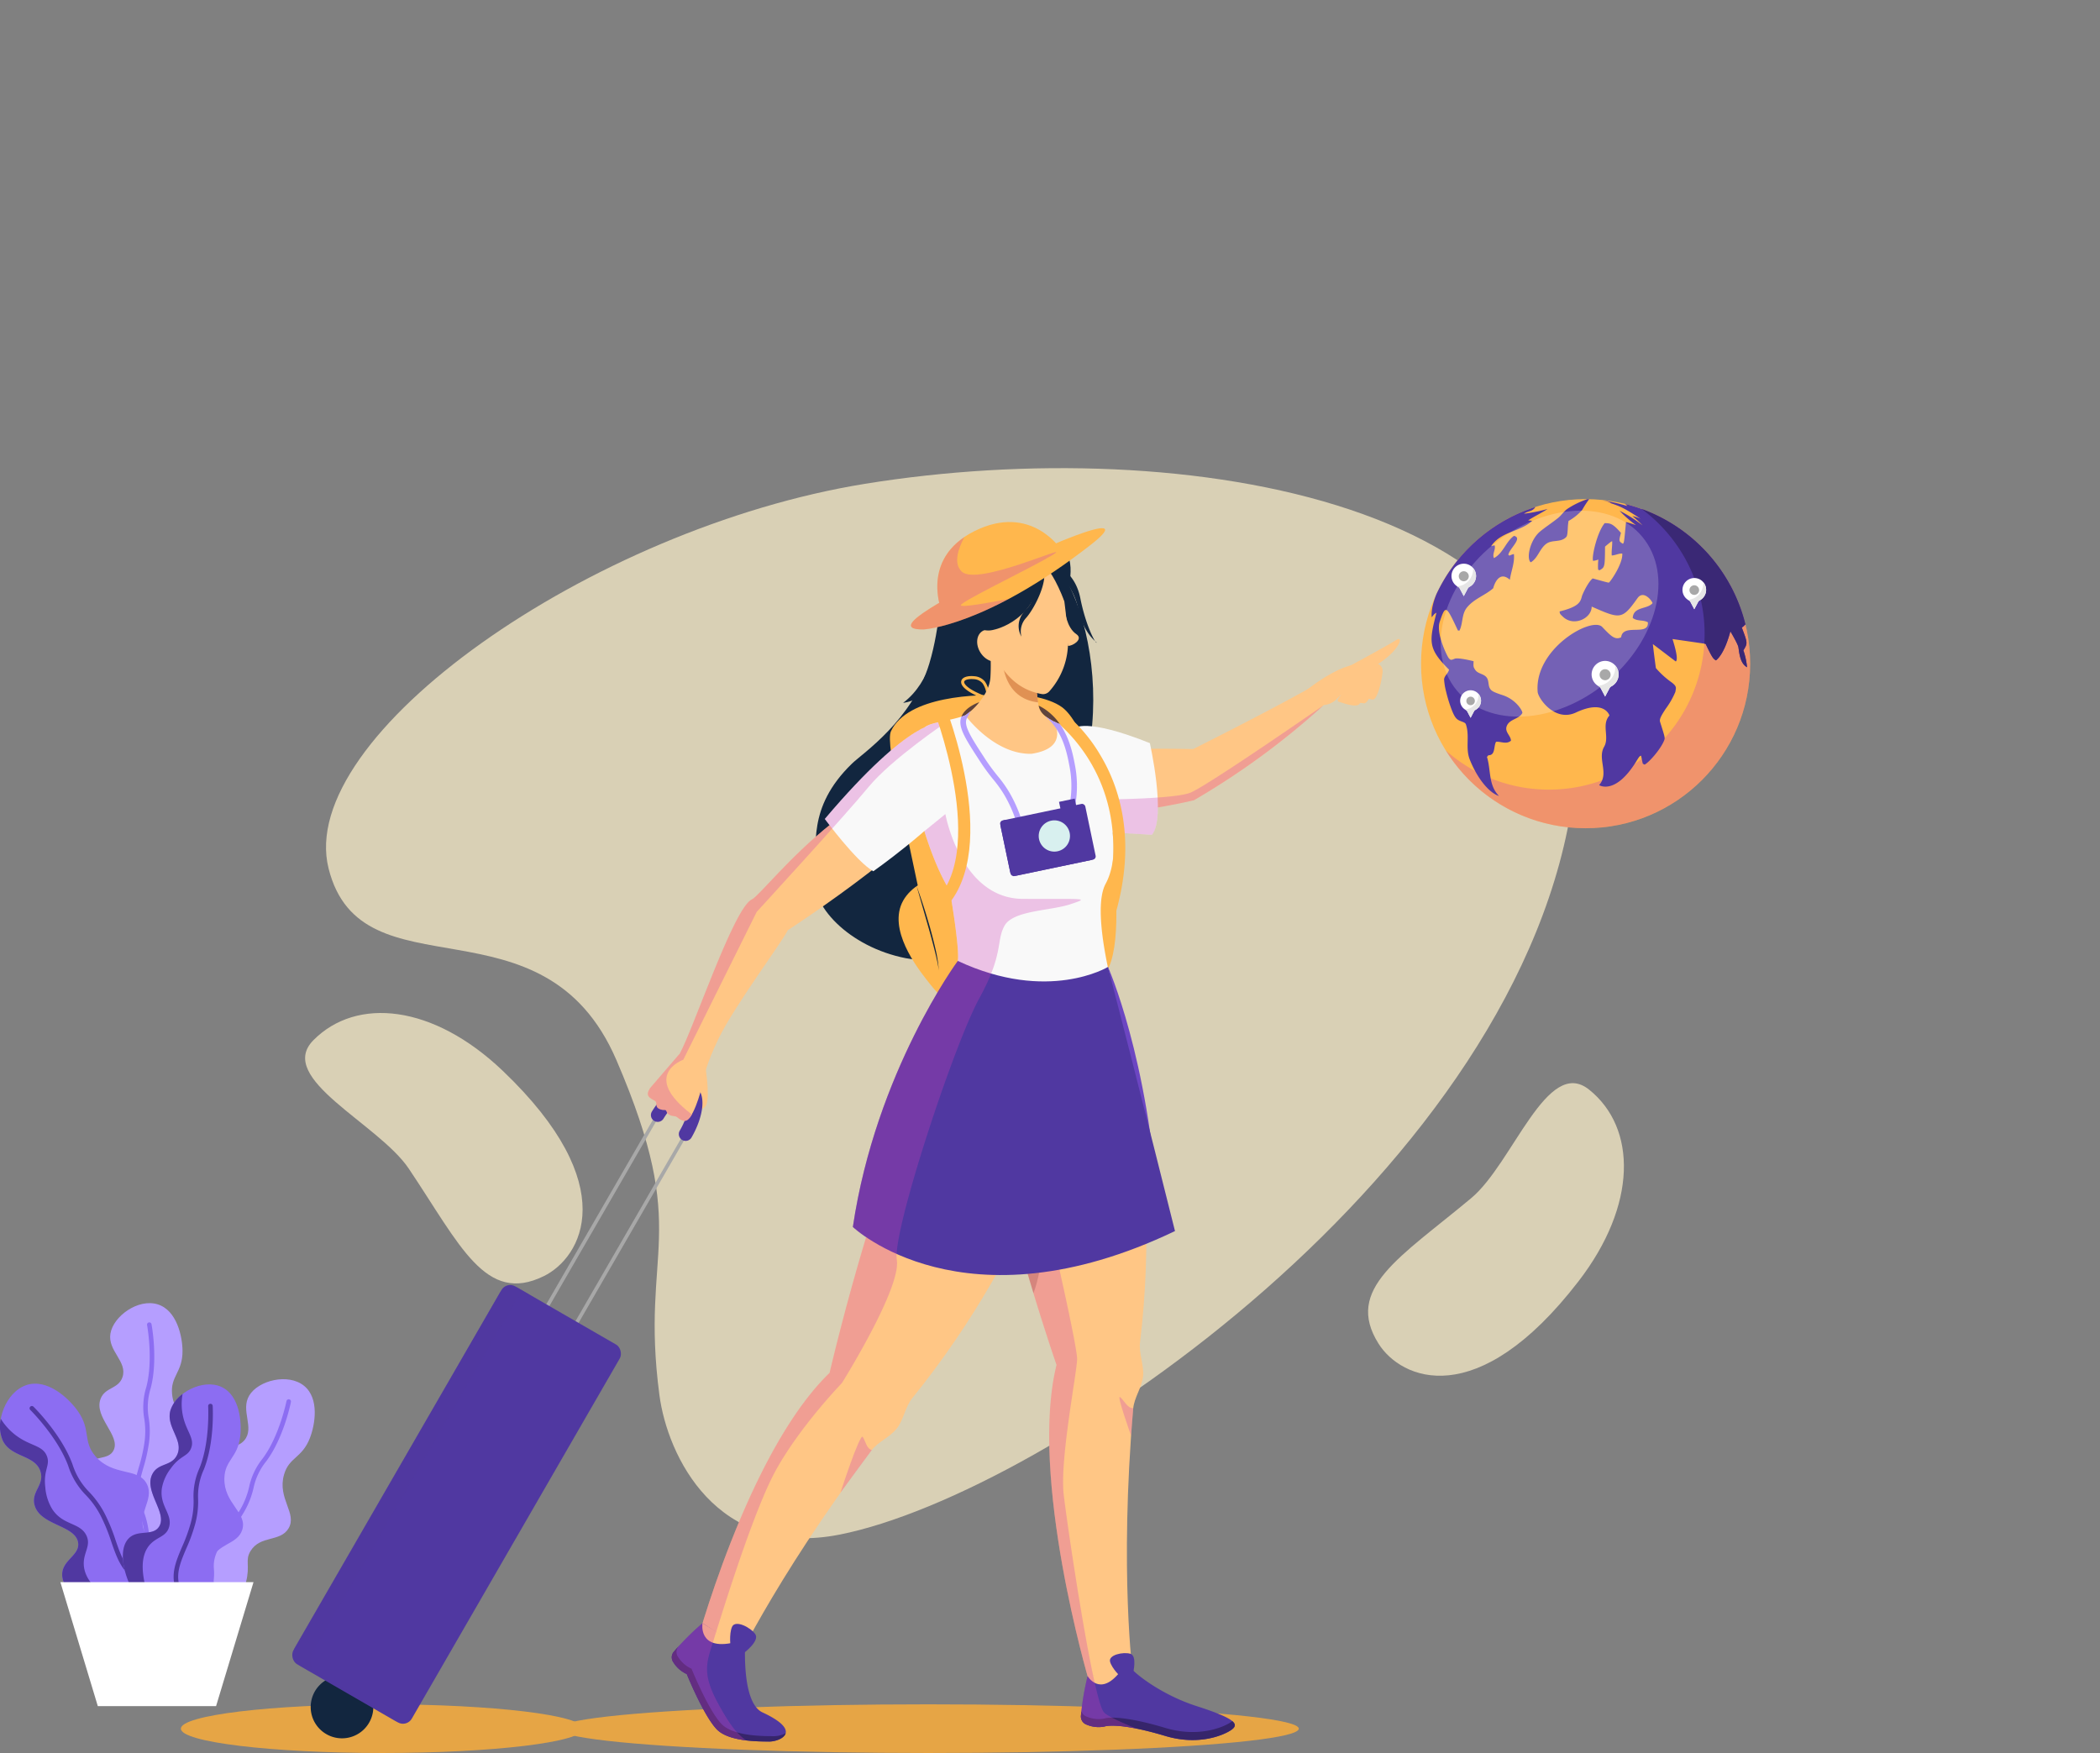 <svg xmlns="http://www.w3.org/2000/svg" width="588.151" height="490.986" viewBox="0 0 588.151 490.986">
  <rect x="0" y="0" width="588.151" height="490.986" fill="#808080" stroke="none"/>
  <g id="banner-princiapal" transform="translate(530.607 -22.941)">
    <g id="Group_53933" data-name="Group 53933">
      <ellipse id="Ellipse_4096" data-name="Ellipse 4096" cx="103.762" cy="6.815" rx="103.762" ry="6.815" transform="translate(-374.374 500.298)" fill="#e6a545"/>
      <ellipse id="Ellipse_4097" data-name="Ellipse 4097" cx="56.363" cy="6.815" rx="56.363" ry="6.815" transform="translate(-479.945 500.298)" fill="#e6a545"/>
    </g>
    <g id="Group_53890" data-name="Group 53890" transform="translate(-445.153 154.062)" opacity="0.7">
      <path id="Path_100745" data-name="Path 100745" d="M-67.275,243.776c8.632-82.157-109.425-101.289-198.39-86.886-76.774,12.429-159.6,70.6-150.258,107.756,9.211,36.65,60.183,6.214,80.607,53.645,21.2,49.24,6.563,52.42,12.051,93.857,2.239,16.909,15.912,45.908,50.541,39.04C-214.947,439.726-81.054,348.577-67.275,243.776Z" transform="translate(422.499 -152.507)" fill="#fff2cc"/>
      <path id="Path_100746" data-name="Path 100746" d="M-354.426,346.517c10.609-5.2,22.239-25.364-11.485-57.519-19.5-18.6-40.954-20.777-53.04-8.56-10.6,10.716,18.274,23.351,26.751,36C-377.774,337.952-370.715,354.5-354.426,346.517Z" transform="translate(421.26 -120.205)" fill="#fff2cc"/>
      <path id="Path_100897" data-name="Path 100897" d="M-354.426,346.517c10.609-5.2,22.239-25.364-11.485-57.519-19.5-18.6-40.954-20.777-53.04-8.56-10.6,10.716,18.274,23.351,26.751,36C-377.774,337.952-370.715,354.5-354.426,346.517Z" transform="matrix(0.105, 0.995, -0.995, 0.105, 682.626, 561.473)" fill="#fff2cc"/>
    </g>
    <g id="Group_53900" data-name="Group 53900" transform="translate(-138.529 154.062)">
      <g id="Group_53894" data-name="Group 53894" transform="translate(0 0)">
        <circle id="Ellipse_4094" data-name="Ellipse 4094" cx="46.09" cy="46.09" r="46.09" transform="translate(5.916 8.676)" fill="#ffb74d"/>
        <path id="Path_100750" data-name="Path 100750" d="M-168.065,154.661A43.521,43.521,0,0,1-150.406,189.7,43.59,43.59,0,0,1-194,233.288,43.417,43.417,0,0,1-222.9,222.318,46.056,46.056,0,0,0-183.739,244.1a46.089,46.089,0,0,0,46.089-46.089A46.106,46.106,0,0,0-168.065,154.661Z" transform="translate(235.745 -143.249)" fill="#cc41b6" opacity="0.3" style="mix-blend-mode: multiply;isolation: isolate"/>
        <g id="Group_53893" data-name="Group 53893" transform="translate(8.862 8.683)">
          <path id="Path_100751" data-name="Path 100751" d="M-225.618,185.186c.711-.931.711-.931,1.312-1.286-2.02,8.055-2.5,9.968,3.524,15.94-.207,1.029-1.243,1.63-1.386,2.691a18.007,18.007,0,0,0,.56,3.449c.177.767.612,2.4,1.086,3.764,1.35,3.879,1.849,4.071,3.328,4.644.371.144.975.348,1.112.721,1.164,3.206-.17,6.69,1.095,9.886,2.066,5.223,5.365,9.337,8.208,10.238-3.04-3.057-2.229-7.3-3.379-10.941l.391-.463c2.048.027,1.421-2.524,2.159-3.771,1.388-.144,2.859.813,4.175-.312-.05-1.474-1.859-2.454-1.166-4.137.807-1.968,3.35-1.839,4.338-3.588.234-.414-1.648-3.787-5.526-5.039-2.747-.886-3.055-1.248-3.33-1.569-.837-.981-.371-2.4-1.154-3.4-.842-1.075-2.488-.962-3.228-2.188-.473-.784-.473-.784-.405-2.344-4.07-.993-5.068-.787-5.278-.7-.983.407-1.133.47-1.684-.171-.389-.452-3.627-6.891-2.522-10.158,1.658-4.9,1.787-4.623,5.1,2.432l.428.033c1.02-2.038.567-4.549,2.069-6.433,1.974-2.478,5.084-3.41,7.391-5.436,0-.063,1.3-5.371,4.657-2.376.328-2.41,1.392-4.7,1.131-7.207a5.135,5.135,0,0,0-1.233.455l-.338-.25c.386-1.807,4.131-4.72,1.59-5.292-2.317,1.672-2.984,4.831-5.605,6.229-.56-1.225.559-2.367.178-3.584a6.778,6.778,0,0,0-.965.243c2.732-4.159,8.139-3.982,11.509-7.106-.342-.034-.8-.083-1.139-.119,1.755-1.161,3.679-2.034,5.434-3.195a46.455,46.455,0,0,1-6.592,1.33c.972-.747,2.508-.586,3.139-1.885a46.218,46.218,0,0,0-27.7,24.448C-226.02,182.911-225.633,185.146-225.618,185.186Z" transform="translate(225.674 -152.094)" fill="#5038a1"/>
          <path id="Path_100752" data-name="Path 100752" d="M-179.851,154.585a54.975,54.975,0,0,0-6.957-1.6,12.865,12.865,0,0,1,2.383.708l-.422-.016c2.979,1.007,3.879,1.31,8.708,4.48a10.6,10.6,0,0,0-2.321-.761,30.073,30.073,0,0,1,2.876,2.622,37.777,37.777,0,0,0-6.437-4.1,31.4,31.4,0,0,0,4.6,4.034,27.982,27.982,0,0,0-2.808-.875c-.542,5.779-.542,5.779-.879,6.081-1.154-.727-1.154-.727-.537-3.047-2.357-2.686-3-2.7-4.549-2.729-2.059,2.4-3.708,9.363-3.259,10.56a5.393,5.393,0,0,0,1.481-.363,15.708,15.708,0,0,0-.066,2.834l.4.171c1.487-.863,1.487-.863,1.537-6.634,1.625-1.359,1.625-1.359,2-1.511.066,1.335-.234,2.658-.121,3.993,1.013-.013,1.922-.6,2.951-.527.184,2.811-3.192,7.665-3.69,8.085-.126.106-.126.106-4.594-1.122-1.332,1.017-2.893,4.5-3.009,4.946-.414,1.586-.771,2.955-6.272,4.3.1.69.1.69.994,1.53,2.987,2.794,8,.419,8-2.89,8.024,3.522,8.506,3.733,12.818-2.344,1.711-2.412,4.108.754,4.225,1.392-1.543,1.787-5.351.881-5.544,4.133,1.243,1,2.929.463,4.242,1.223.272,4.035-7.009.174-7.487,4.19-1.73.842-2.849-.326-5.3-2.885-2.922-3.053-19.07,6.109-18.086,18.183.147,1.793,4.812,8.549,10.716,5.778,7.97-3.741,9.379.784,9.389.832-2.314,2.614.091,6.032-1.494,8.77-1.955,3.382,1.508,7.47-1.4,10.725.036.043,4.518,2.9,10.4-6.625.891-1.444.891-1.444,1.346-1.62.2.747.292,1.517.5,2.261l.5.254c1.21-.609,4.413-4.213,5.433-6.688.326-.793.326-.793-1.095-5.259-.24-.751.214-1.636,1.609-3.754a22.487,22.487,0,0,0,2.647-4.628c.062-.273.129-.641.162-.919.072-.622-.243-1.085-1.25-1.834a23.881,23.881,0,0,1-4.353-3.969c-.28-2.01-.618-4.7-.848-6.713,2.155,1.613,4.279,3.264,6.434,4.877.249-.283.766-.873-.922-6.292,9,1.3,9,1.3,9.28,1.352,1.893,3.988,2.125,4.137,2.889,4.633,2.069-1.658,3.422-5.822,4.044-8.157,2.15,3.718,2.231,4.308,2.261,4.531.3,2.224.615,4.524,2.4,5.541a20.3,20.3,0,0,0-1.023-4.729c1.217-1.994,1.217-1.994-.447-6.39a2.22,2.22,0,0,0,1-1A46.162,46.162,0,0,0-180.469,154C-180.269,154.173-180.028,154.4-179.851,154.585Z" transform="translate(234.688 -152.662)" fill="#5038a1"/>
          <path id="Path_100753" data-name="Path 100753" d="M-198.5,158.019c-1.692,1.36-3.532,2.524-5.2,3.92a6.5,6.5,0,0,0-.488.486c-2.278,2.451-3.165,6.857-2.047,7.993a.428.428,0,0,0,.313-.116c1.85-1.307,2.31-3.752,4.149-5.071,1.662-1.191,4.048-.25,5.558-1.888.3-.33.353-1.24.427-2.616.014-.287.065-1.042.193-1.856a14.5,14.5,0,0,0,3.843-3.1,26.555,26.555,0,0,1,1.936-3l-.513-.006a23.827,23.827,0,0,0-5.594,2.725C-196.93,156.173-197.552,157.26-198.5,158.019Z" transform="translate(233.952 -152.761)" fill="#5038a1"/>
        </g>
        <path id="Path_100754" data-name="Path 100754" d="M-155.2,199.013c-1.783-1.017-2.094-3.317-2.4-5.542-.032-.223-.112-.813-2.261-4.531-.622,2.333-1.975,6.5-4.044,8.157-.763-.5-.994-.644-2.889-4.634-.078-.011-.134-.023-.365-.056q.084-1.34.085-2.706a43.524,43.524,0,0,0-17.659-35.04,46.179,46.179,0,0,1,29.1,32.369c-.625.534-.99.84-1.034.863,1.664,4.394,1.664,4.394.447,6.391A20.117,20.117,0,0,1-155.2,199.013Z" transform="translate(252.409 -143.249)" fill="#3a2875"/>
        <ellipse id="Ellipse_4095" data-name="Ellipse 4095" cx="33.75" cy="24.986" rx="33.75" ry="24.986" transform="matrix(0.771, -0.636, 0.636, 0.771, 0, 42.953)" fill="#fff" opacity="0.21" style="mix-blend-mode: overlay;isolation: isolate"/>
      </g>
      <g id="Group_53899" data-name="Group 53899" transform="translate(14.441 26.763)">
        <g id="Group_53895" data-name="Group 53895" transform="translate(2.433 35.452)">
          <path id="Path_100755" data-name="Path 100755" d="M-214.256,192.945a2.919,2.919,0,0,0-3.007-2.918,2.932,2.932,0,0,0-2.83,2.773,2.922,2.922,0,0,0,1.551,2.727,1,1,0,0,1,.417.415l.95,1.8.948-1.8a.979.979,0,0,1,.408-.411A2.918,2.918,0,0,0-214.256,192.945Z" transform="translate(220.096 -190.026)" fill="#fff"/>
          <path id="Path_100756" data-name="Path 100756" d="M-216.512,192.464a1.19,1.19,0,0,1-1.189,1.191,1.191,1.191,0,0,1-1.191-1.191,1.191,1.191,0,0,1,1.191-1.191A1.19,1.19,0,0,1-216.512,192.464Z" transform="translate(220.622 -189.482)" fill="#a8a8a8"/>
          <path id="Path_100757" data-name="Path 100757" d="M-215.384,190.726c.009.1.013.2.013.3a4.087,4.087,0,0,1-3.779,4.075c.065.04.129.079.2.115a1,1,0,0,1,.417.415l.95,1.8.948-1.8a.978.978,0,0,1,.408-.411,2.918,2.918,0,0,0,1.563-2.586A2.91,2.91,0,0,0-215.384,190.726Z" transform="translate(220.509 -189.721)" fill="#e6e6e6"/>
        </g>
        <g id="Group_53896" data-name="Group 53896">
          <path id="Path_100758" data-name="Path 100758" d="M-214.909,168.787a3.441,3.441,0,0,0-3.542-3.439,3.455,3.455,0,0,0-3.334,3.268,3.44,3.44,0,0,0,1.827,3.212,1.167,1.167,0,0,1,.491.488l1.118,2.116,1.119-2.116a1.155,1.155,0,0,1,.48-.484A3.436,3.436,0,0,0-214.909,168.787Z" transform="translate(221.79 -165.347)" fill="#fff"/>
          <path id="Path_100759" data-name="Path 100759" d="M-217.565,168.219a1.4,1.4,0,0,1-1.4,1.4,1.4,1.4,0,0,1-1.4-1.4,1.4,1.4,0,0,1,1.4-1.4A1.4,1.4,0,0,1-217.565,168.219Z" transform="translate(222.409 -164.705)" fill="#a8a8a8"/>
          <path id="Path_100760" data-name="Path 100760" d="M-216.239,166.172c.009.119.016.238.016.359a4.815,4.815,0,0,1-4.453,4.8c.075.047.152.093.231.136a1.167,1.167,0,0,1,.491.488l1.118,2.116,1.119-2.116a1.155,1.155,0,0,1,.48-.484,3.437,3.437,0,0,0,1.842-3.045A3.423,3.423,0,0,0-216.239,166.172Z" transform="translate(222.276 -164.987)" fill="#e6e6e6"/>
        </g>
        <g id="Group_53897" data-name="Group 53897" transform="translate(39.247 27.225)">
          <path id="Path_100761" data-name="Path 100761" d="M-186.909,188.079A3.78,3.78,0,0,0-190.8,184.3a3.8,3.8,0,0,0-3.663,3.59,3.779,3.779,0,0,0,2.008,3.53,1.287,1.287,0,0,1,.539.537l1.228,2.324,1.23-2.324a1.265,1.265,0,0,1,.529-.532A3.778,3.778,0,0,0-186.909,188.079Z" transform="translate(194.469 -184.299)" fill="#fff"/>
          <path id="Path_100762" data-name="Path 100762" d="M-189.829,187.454A1.541,1.541,0,0,1-191.37,189a1.54,1.54,0,0,1-1.54-1.541,1.541,1.541,0,0,1,1.54-1.541A1.542,1.542,0,0,1-189.829,187.454Z" transform="translate(195.15 -183.594)" fill="#a8a8a8"/>
          <path id="Path_100763" data-name="Path 100763" d="M-188.369,185.205c.01.131.017.263.017.4a5.291,5.291,0,0,1-4.894,5.275c.083.053.168.1.256.149a1.287,1.287,0,0,1,.539.537l1.228,2.324,1.23-2.324a1.266,1.266,0,0,1,.529-.532,3.778,3.778,0,0,0,2.023-3.347A3.761,3.761,0,0,0-188.369,185.205Z" transform="translate(195.003 -183.903)" fill="#e6e6e6"/>
        </g>
        <g id="Group_53898" data-name="Group 53898" transform="translate(64.692 4.011)">
          <path id="Path_100764" data-name="Path 100764" d="M-170.132,171.452a3.313,3.313,0,0,0-3.41-3.311,3.328,3.328,0,0,0-3.209,3.146,3.309,3.309,0,0,0,1.758,3.091,1.138,1.138,0,0,1,.473.47l1.076,2.037,1.077-2.037a1.1,1.1,0,0,1,.463-.464A3.312,3.312,0,0,0-170.132,171.452Z" transform="translate(176.756 -168.139)" fill="#fff"/>
          <path id="Path_100765" data-name="Path 100765" d="M-172.691,170.9a1.351,1.351,0,0,1-1.35,1.35,1.349,1.349,0,0,1-1.349-1.35,1.349,1.349,0,0,1,1.349-1.35A1.351,1.351,0,0,1-172.691,170.9Z" transform="translate(177.352 -167.521)" fill="#a8a8a8"/>
          <path id="Path_100766" data-name="Path 100766" d="M-171.412,168.934c.009.113.014.228.014.345a4.635,4.635,0,0,1-4.287,4.621c.072.046.147.09.223.131a1.138,1.138,0,0,1,.473.47l1.076,2.037,1.077-2.037a1.1,1.1,0,0,1,.463-.464A3.312,3.312,0,0,0-170.6,171.1,3.3,3.3,0,0,0-171.412,168.934Z" transform="translate(177.224 -167.792)" fill="#e6e6e6"/>
        </g>
      </g>
    </g>
    <g id="Group_53910" data-name="Group 53910" transform="translate(-530.607 387.931)">
      <g id="Group_53909" data-name="Group 53909">
        <g id="Group_53902" data-name="Group 53902" transform="translate(22.755)">
          <path id="Path_100767" data-name="Path 100767" d="M-481.246,406.449c4.12-2.777,3.039-11.225,2.921-12.151-.619-4.846-2.56-5.486-2.06-8.533.849-5.184,6.8-5.385,7.529-9.839.8-4.885-6.06-6.553-6.759-13.55-.511-5.113,2.964-6.08,2.921-12.151-.028-4-1.588-11.357-6.955-13.016-5.485-1.7-12.441,3.335-13.238,8.208s4.846,7.809,3.381,12.179c-1.134,3.383-4.9,2.762-6.143,6.1-1.918,5.136,5.633,10.22,3.67,14.349-1.426,3-5.9,1.35-8.07,4.417-3.206,4.526,1.635,15.033,9.052,20.47C-493.9,403.741-485.805,409.521-481.246,406.449Z" transform="translate(505.056 -336.873)" fill="#b59eff"/>
          <g id="Group_53901" data-name="Group 53901" transform="translate(14.759 5.388)">
            <path id="Path_100768" data-name="Path 100768" d="M-489.537,409.735h-.044a.637.637,0,0,1-.59-.676c.006-.1.646-9.956-2.116-15.412-2.017-3.981-.968-7.692.249-11.99a46.2,46.2,0,0,0,1.556-6.865,22.32,22.32,0,0,0-.065-6.794,18.9,18.9,0,0,1,.591-8.759c2-7.63.228-17.269.211-17.365a.634.634,0,0,1,.506-.741.633.633,0,0,1,.74.5c.077.407,1.842,10.019-.23,17.923a17.64,17.64,0,0,0-.562,8.264,23.742,23.742,0,0,1,.068,7.128,47.355,47.355,0,0,1-1.6,7.05c-1.19,4.208-2.13,7.531-.337,11.071,2.92,5.768,2.279,15.653,2.25,16.071A.634.634,0,0,1-489.537,409.735Z" transform="translate(493.421 -341.121)" fill="#8c6df2"/>
          </g>
        </g>
        <g id="Group_53904" data-name="Group 53904" transform="translate(46.216 21.309)">
          <path id="Path_100769" data-name="Path 100769" d="M-471.106,420.7c4.857-1.048,6.992-9.293,7.225-10.2,1.224-4.729-.339-6.044,1.256-8.688,2.715-4.5,8.316-2.474,10.644-6.339,2.552-4.241-3.193-8.335-1.243-15.091,1.424-4.938,5.009-4.544,7.225-10.2,1.459-3.722,2.742-11.135-1.625-14.669-4.463-3.611-12.79-1.522-15.34,2.707s1.6,9.05-1.383,12.563c-2.31,2.72-5.573.745-7.971,3.383-3.688,4.057,1.436,11.581-1.921,14.685-2.438,2.254-5.978-.936-9.134,1.1-4.657,3.012-4.064,14.565.8,22.368C-481.846,413.491-476.479,421.862-471.106,420.7Z" transform="translate(486.561 -353.671)" fill="#b59eff"/>
          <g id="Group_53903" data-name="Group 53903" transform="translate(8.615 5.623)">
            <path id="Path_100770" data-name="Path 100770" d="M-479.136,421.749a.618.618,0,0,1-.274-.062.633.633,0,0,1-.3-.846c.043-.09,4.3-9.005,3.759-15.1-.393-4.447,1.96-7.5,4.685-11.041a46.4,46.4,0,0,0,3.995-5.8,22.31,22.31,0,0,0,2.462-6.332,18.907,18.907,0,0,1,3.8-7.913c4.686-6.336,6.625-15.949,6.644-16.045a.633.633,0,0,1,.745-.5.635.635,0,0,1,.5.745c-.08.406-2.011,9.986-6.869,16.554a17.642,17.642,0,0,0-3.59,7.465,23.7,23.7,0,0,1-2.585,6.643,47.2,47.2,0,0,1-4.1,5.953c-2.668,3.466-4.776,6.2-4.426,10.156.568,6.44-3.7,15.381-3.879,15.757A.634.634,0,0,1-479.136,421.749Z" transform="translate(479.77 -358.104)" fill="#8c6df2"/>
          </g>
        </g>
        <g id="Group_53906" data-name="Group 53906" transform="translate(0 22.552)">
          <path id="Path_100771" data-name="Path 100771" d="M-470.326,415.306c1.95-5.039-4.266-11.906-4.947-12.658-3.564-3.939-5.694-3.3-7.143-6.332-2.465-5.154,2.723-9.034.6-13.458-2.326-4.855-9.479-2.082-14.453-7.89-3.634-4.246-1.134-7.267-4.946-12.658-2.51-3.549-8.477-9.146-14.3-7.29-5.948,1.9-9.027,10.711-6.708,15.554s9.178,3.954,10.587,8.764c1.092,3.723-2.652,5.509-1.69,9.264,1.482,5.774,11.38,5.617,12.2,10.522.591,3.561-4.423,4.871-4.455,8.957-.047,6.032,10.8,12.4,20.8,12.638C-483.3,420.754-472.483,420.881-470.326,415.306Z" transform="translate(522.994 -354.651)" fill="#8c6df2"/>
          <g id="Group_53905" data-name="Group 53905" transform="translate(8.288 6.267)">
            <path id="Path_100772" data-name="Path 100772" d="M-474.333,421.21a.637.637,0,0,1-.545-.308c-.056-.093-5.621-9.3-11.489-12.457-4.257-2.29-5.623-6.243-7.206-10.823a50.568,50.568,0,0,0-2.881-7.1,24.358,24.358,0,0,0-4.291-6.034,20.519,20.519,0,0,1-4.905-8.163c-2.961-8.058-10.544-15.571-10.621-15.647a.635.635,0,0,1-.006-.9.634.634,0,0,1,.9-.008c.32.313,7.861,7.785,10.921,16.114a19.231,19.231,0,0,0,4.648,7.74,25.73,25.73,0,0,1,4.483,6.307,51.259,51.259,0,0,1,2.956,7.272c1.5,4.328,2.788,8.066,6.608,10.121,6.178,3.323,11.744,12.532,11.977,12.921a.634.634,0,0,1-.218.87A.62.62,0,0,1-474.333,421.21Z" transform="translate(516.461 -359.591)" fill="#5038a1"/>
          </g>
          <path id="Path_100773" data-name="Path 100773" d="M-484.782,418.638c.358.009,1.26.022,2.448-.041-4.818-2.479-16.785-7.635-17.195-15.275-.186-3.476,2.134-5.344.723-8.247-1.789-3.679-6.512-2.725-9.538-7.326a13.733,13.733,0,0,1-1.964-6.157c-.586-4.881,1.433-6.076.468-8.675-1.247-3.359-5.116-2.713-9.587-6.582a16.928,16.928,0,0,1-3.349-3.937,10.114,10.114,0,0,0,.554,6.1c2.316,4.838,9.178,3.954,10.587,8.764,1.092,3.723-2.652,5.509-1.69,9.264,1.482,5.774,11.38,5.617,12.2,10.522.591,3.561-4.423,4.871-4.455,8.957C-505.63,412.032-494.779,418.4-484.782,418.638Z" transform="translate(522.995 -352.571)" fill="#5038a1"/>
        </g>
        <g id="Group_53908" data-name="Group 53908" transform="translate(34.408 22.754)">
          <path id="Path_100774" data-name="Path 100774" d="M-474.613,424.834c4.458-2.25,4.445-10.808,4.442-11.746-.006-4.909-1.861-5.791-.979-8.765,1.5-5.063,7.46-4.512,8.744-8.861,1.408-4.771-5.215-7.3-5.031-14.359.133-5.163,3.719-5.688,4.442-11.746.476-3.988-.155-11.522-5.3-13.852-5.254-2.381-12.823,1.759-14.23,6.518s3.847,8.394,1.837,12.566c-1.556,3.231-5.23,2.137-6.893,5.31-2.559,4.879,4.329,10.9,1.852,14.767-1.8,2.81-6.051.6-8.6,3.388-3.766,4.109-.263,15.192,6.447,21.547C-486.884,420.541-479.543,427.323-474.613,424.834Z" transform="translate(495.869 -354.81)" fill="#8c6df2"/>
          <g id="Group_53907" data-name="Group 53907" transform="translate(14.218 5.431)">
            <path id="Path_100775" data-name="Path 100775" d="M-483.25,427.448a.585.585,0,0,1-.123-.011.634.634,0,0,1-.5-.745c.019-.1,1.9-9.847-.17-15.632-1.508-4.224.005-7.79,1.758-11.92a46.61,46.61,0,0,0,2.418-6.65,22.494,22.494,0,0,0,.789-6.783,19,19,0,0,1,1.692-8.656c2.954-7.356,2.4-17.188,2.4-17.286a.633.633,0,0,1,.595-.671.625.625,0,0,1,.671.595c.024.414.575,10.217-2.486,17.835a17.727,17.727,0,0,0-1.6,8.169,23.847,23.847,0,0,1-.831,7.114,47.369,47.369,0,0,1-2.477,6.828c-1.716,4.044-3.072,7.241-1.73,11,2.184,6.115.3,15.889.219,16.3A.632.632,0,0,1-483.25,427.448Z" transform="translate(484.661 -359.092)" fill="#5038a1"/>
          </g>
          <path id="Path_100776" data-name="Path 100776" d="M-487.88,419.03c.24.227.851.794,1.7,1.488-1.771-4.685-6.789-15.629-2.34-21.124,2.024-2.5,4.772-2.344,5.6-5.21,1.05-3.63-2.781-5.9-2.008-10.929a12.692,12.692,0,0,1,2.463-5.439c2.621-3.712,4.746-3.282,5.692-5.663,1.224-3.075-1.83-5.028-2.5-10.45a15.638,15.638,0,0,1,.14-4.775,9.347,9.347,0,0,0-3.392,4.525c-1.407,4.753,3.847,8.394,1.837,12.566-1.556,3.231-5.23,2.137-6.893,5.31-2.559,4.879,4.329,10.9,1.852,14.767-1.8,2.81-6.051.6-8.6,3.388C-498.093,401.592-494.589,412.675-487.88,419.03Z" transform="translate(495.869 -354.242)" fill="#5038a1"/>
        </g>
      </g>
      <path id="Path_100777" data-name="Path 100777" d="M-466.057,433.2h-33.124l-10.482-34.72h54.089Z" transform="translate(526.574 -320.332)" fill="#fff"/>
    </g>
    <g id="Group_53931" data-name="Group 53931" transform="translate(-449.908 169.148)">
      <path id="Path_100834" data-name="Path 100834" d="M-322.365,190.856s-1.079,11.03-9.105,17.084c0,0,7.666-.355,10.955-10.732Z" transform="translate(503.72 -157.297)" fill="#12263f"/>
      <g id="Group_53927" data-name="Group 53927" transform="translate(0 4.628)">
        <path id="Path_100835" data-name="Path 100835" d="M-277.7,266.558s15.033,43.672,8.168,100.3c-.346,2.859,1.161,6.5.871,9.259-.362,3.45-2.5,5.976-2.782,9.252-3.907,45.922-.075,74.517-.075,74.517l-12.4,1.37s-16.754-56.774-8.985-88.194c0,0-26.568-76.429-21.575-105.37Z" transform="translate(508.114 -141.598)" fill="#ffc685"/>
        <path id="Path_100836" data-name="Path 100836" d="M-259.746,428.05c-10.181-3.27-17.283-9.214-18.113-10.319.521,1.624-10.535,1.653-12.48,1.874a73.163,73.163,0,0,0-1.881,11.13,2.413,2.413,0,0,0,1.617,2.489,8.581,8.581,0,0,0,4.956.53s3.48-1.437,17.125,2.647c9.084,2.718,16.074-.1,18.386-1.685S-248.817,431.562-259.746,428.05Z" transform="translate(514.257 -101.007)" fill="#5038a1"/>
        <path id="Path_100837" data-name="Path 100837" d="M-290.768,419.44s3.461,6.138,9.188-1.243Z" transform="translate(514.649 -100.882)" fill="#ffc685"/>
        <path id="Path_100838" data-name="Path 100838" d="M-282.742,420.875s-2.552-2.434-3.042-4.337,3.677-2.793,5.68-2.215.748,5.528.748,5.528Z" transform="translate(515.977 -101.969)" fill="#5038a1"/>
        <path id="Path_100839" data-name="Path 100839" d="M-249.828,429.757c-.1.079-.2.156-.308.235-2.311,1.589-9.3,4.4-18.386,1.683-13.645-4.083-17.125-2.646-17.125-2.646a8.581,8.581,0,0,1-4.956-.53,2.406,2.406,0,0,1-1.487-1.536c-.051.453-.094.889-.131,1.294a2.413,2.413,0,0,0,1.617,2.489,8.581,8.581,0,0,0,4.956.53s3.48-1.437,17.125,2.647c9.084,2.718,16.074-.1,18.386-1.685C-249.031,431.477-248.7,430.721-249.828,429.757Z" transform="translate(514.257 -98.529)" fill="#36256b"/>
        <path id="Path_100840" data-name="Path 100840" d="M-282.27,454.627c-.774-.873-1.825-4.724-2.976-10.1-3.31-15.462-7.452-43.673-8.287-50.918-1.126-9.761,3.754-34.355,3.754-37.922s-6.194-30.6-6.194-30.6l-9.33.956c5.069,17.8,9.761,31.3,9.761,31.3-7.175,29.013,6.553,79.611,8.7,87.2a73.219,73.219,0,0,0-1.867,11.07,2.413,2.413,0,0,0,1.617,2.489,8.58,8.58,0,0,0,4.956.53s2.033-.827,9.024.58C-277.727,457.344-281.36,455.65-282.27,454.627Z" transform="translate(510.746 -125.882)" fill="#cc41b6" opacity="0.3" style="mix-blend-mode: multiply;isolation: isolate"/>
        <path id="Path_100841" data-name="Path 100841" d="M-374.187,284.3s1.3,7.8.45,10.763-5.181,1.265-5.181,1.265Z" transform="translate(490.981 -136.833)" fill="#ffc685"/>
        <path id="Path_100842" data-name="Path 100842" d="M-402.728,356.554l-9.043-5.226,32.149-55.628c.122-.211.245-.418.366-.614l.852.524c-.116.188-.234.387-.352.591L-410.4,350.963l7.311,4.225,31.649-54.761.866.5Z" transform="translate(482.343 -133.868)" fill="#a8a8a8"/>
        <g id="Group_53922" data-name="Group 53922" transform="translate(101.61 152.623)">
          <path id="Path_100843" data-name="Path 100843" d="M-377.44,304.455a1.9,1.9,0,0,1-.95-.255,1.9,1.9,0,0,1-.7-2.6c3.018-5.221,2.8-9,2.181-9.355-.566-.326-3.654.964-6.728,5.973a1.9,1.9,0,0,1-2.617.627,1.9,1.9,0,0,1-.627-2.617c3.085-5.027,8.1-9.459,11.833-7.3,3.794,2.193,2.486,8.989-.746,14.58A1.907,1.907,0,0,1-377.44,304.455Z" transform="translate(387.158 -288.365)" fill="#5038a1"/>
        </g>
        <path id="Path_100844" data-name="Path 100844" d="M-444.738,427.906a8.772,8.772,0,0,1-8.776,8.768,8.771,8.771,0,0,1-8.767-8.776,8.771,8.771,0,0,1,8.774-8.768A8.772,8.772,0,0,1-444.738,427.906Z" transform="translate(468.597 -100.632)" fill="#12263f"/>
        <rect id="Rectangle_7670" data-name="Rectangle 7670" width="38.288" height="122.207" rx="2.85" transform="matrix(0.866, 0.5, -0.5, 0.866, 61.151, 208.032)" fill="#5038a1"/>
        <path id="Path_100845" data-name="Path 100845" d="M-311.5,176.409c-5.146,7.534-3.984,15.279-7.345,26.441-4.786,15.9-18.77,25.205-21.639,27.986-12.908,12.513-9.453,23.379-10.6,30.274-1.569,9.406,9.858,21.128,25.607,24.237,19.319,3.814,30.084-17.259,40.715-32.2,22.531-31.667,8.8-82.105-7.239-84.107C-298.618,168.213-308.158,171.52-311.5,176.409Z" transform="translate(498.415 -167.816)" fill="#12263f"/>
        <path id="Path_100846" data-name="Path 100846" d="M-310.183,221s-1-7.56,55.407-6.426l-.972,14.31S-308.607,241.883-310.183,221Z" transform="translate(509.436 -155.587)" fill="#ffc685"/>
        <path id="Path_100847" data-name="Path 100847" d="M-269.68,219.7s23.557-11.767,36.429-19.058l4.322,4.047a209.771,209.771,0,0,1-37.694,27.907Z" transform="translate(520.311 -159.297)" fill="#ffc685"/>
        <path id="Path_100848" data-name="Path 100848" d="M-227.176,196.437s2.338.126,1.71,2.893-2.335,7.324-3.561,7.25a24.807,24.807,0,0,1-3.2-.54Z" transform="translate(530.368 -160.426)" fill="#ffc685"/>
        <path id="Path_100849" data-name="Path 100849" d="M-227.022,195.369s3.408.006,3.108,2.829-1.461,7.546-2.688,7.616-5.381-2.045-5.381-2.045Z" transform="translate(530.433 -160.713)" fill="#ffc685"/>
        <path id="Path_100850" data-name="Path 100850" d="M-242.409,203.091s10.156-8.357,16.252-7.222c5.477,1.021-.69,9.4-1.3,10.852s-4.22.117-5.9-.392c-1.182-.358,1.479-2.6.389-1.749-.088.069-.657.639-.713.7a5.819,5.819,0,0,1-4.674,1.974h0Z" transform="translate(527.634 -160.607)" fill="#ffc685"/>
        <path id="Path_100851" data-name="Path 100851" d="M-235.612,199.661s14.14-7.591,16.412-9.1,1.173,2.4-4.035,6.008-11.646,7.757-11.646,7.757Z" transform="translate(529.459 -162.093)" fill="#ffc685"/>
        <path id="Path_100852" data-name="Path 100852" d="M-320.469,243.521c-3.907-.96-8.658,2.04-10.719,5.715-4.492,8.007,3.986,18.873,6.582,22.2,2.063,2.645,7.03,9.012,10.321,7.839,4.067-1.447,3.065-13.516,2.073-19.233C-313.269,253.948-314.837,244.905-320.469,243.521Z" transform="translate(503.45 -147.832)" fill="#ffb74d"/>
        <path id="Path_100853" data-name="Path 100853" d="M-310.87,205.283l-.495-.176c-4.978-1.768-7.628-3.7-7.27-5.3.231-1.031,1.647-1.548,3.7-1.345a4.146,4.146,0,0,1,2.939,1.507,7.232,7.232,0,0,1,1.181,4.792Zm-4.7-6.029c-1.361-.039-2.154.315-2.246.734-.136.6,1.012,2.219,6.207,4.142a5.951,5.951,0,0,0-1.029-3.641,3.341,3.341,0,0,0-2.371-1.2C-315.208,199.272-315.4,199.259-315.573,199.254Z" transform="translate(507.158 -159.894)" fill="#ffb74d"/>
        <path id="Path_100854" data-name="Path 100854" d="M-301.323,202.724c-8.77-.462-28.152.193-32.778,10.039-.851,1.811.148,8.55,2.976,21.793,4.5,21.077,4.724,22.943,7.176,32.771,3.091,12.395,2.268,13.456,4.066,15.495,7.792,8.835,26.183,6.792,37.926,2.021,3.785-1.539,5.958-2.042,7.654-4,8.425-9.7-.384-66.335-11.892-74.814C-290.062,203.185-298.2,202.024-301.323,202.724Z" transform="translate(502.935 -158.791)" fill="#ffb74d"/>
        <path id="Path_100855" data-name="Path 100855" d="M-328.514,244.747q1.06,2.881,2,5.8c.629,1.947,1.205,3.911,1.778,5.876.539,1.974,1.066,3.953,1.515,5.952a37.331,37.331,0,0,1,.946,6.066,30.587,30.587,0,0,0-.547-3.013c-.217-1-.457-1.99-.712-2.978-.511-1.978-1.034-3.951-1.6-5.914Z" transform="translate(504.514 -147.454)" fill="#12263f"/>
        <path id="Path_100856" data-name="Path 100856" d="M-299.626,300.979c.17,8.277-4.5,23.286-6.581,29.561l.45,1.3c.134-.086.279-.174.429-.26,1.228,4.337,2.437,8.428,3.57,12.151C-296.3,328.962-299.626,300.979-299.626,300.979Z" transform="translate(510.504 -132.356)" fill="#4f0f14" opacity="0.17" style="mix-blend-mode: multiply;isolation: isolate"/>
        <path id="Path_100857" data-name="Path 100857" d="M-270.214,291.443s-10.473,44.984-46.38,89.3c-1.813,2.239-2.475,6.128-4.182,8.307-2.14,2.73-5.3,3.732-7.274,6.359-27.714,36.825-39.664,63.084-39.664,63.084l-9.85-6.935s14.594-55.493,37.872-77.98c0,0,18.109-78.862,37.72-100.726Z" transform="translate(491.344 -139.907)" fill="#ffc685"/>
        <path id="Path_100858" data-name="Path 100858" d="M-357.146,432.528c-5.606-2.6-4.863-17.252-4.907-18.633-.506,1.629-10.184-5.415-11.9-6.353a74.134,74.134,0,0,0-8.041,8.007,2.411,2.411,0,0,0-.108,2.966,8.582,8.582,0,0,0,3.75,3.283s4.6,11.414,8.325,15.4c3.342,3.577,11.968,3.467,14.773,3.493S-345.46,437.951-357.146,432.528Z" transform="translate(490.003 -103.743)" fill="#5038a1"/>
        <path id="Path_100859" data-name="Path 100859" d="M-304.93,275.711s17.552.251,26.5-13.066c0,0,11.387,25.46,14.085,68.634,0,0-31.4,6.023-38.949,10.851l-12.061-34.724Z" transform="translate(508.046 -142.649)" fill="#6c46c2"/>
        <path id="Path_100860" data-name="Path 100860" d="M-281.329,220.267s-5.921.019-9.3-1.81c-2.71-1.468-4.091-2.5-4.475-4.723a29.716,29.716,0,0,1,.87-14.985L-313.723,171.5s6.1,19.286,5.154,34.532c-.309,4.967-5.354,9.608-7.052,10.588-3.667,2.121-2.985,3.3-10.142,4.1,0,0,15.76,22.42,34.067,11.363.079-.044.155-.094.23-.146C-287.8,229.668-284.49,225.567-281.329,220.267Z" transform="translate(505.253 -167.121)" fill="#ffc685"/>
        <g id="Group_53923" data-name="Group 53923" transform="translate(200.136 34.365)">
          <path id="Path_100861" data-name="Path 100861" d="M-299.589,206.665c-.162-.976-.233-2.186-.364-3.159l-.221.131s-5.836-1.535-9.313-8.5C-309.487,195.139-309.4,205.536-299.589,206.665Z" transform="translate(309.487 -195.139)" fill="#e09153"/>
        </g>
        <path id="Path_100862" data-name="Path 100862" d="M-291.177,183.722c.067.42.143.958.225,1.575.408,3.1.934,8.2.977,10.34a20.628,20.628,0,0,1-5.269,14.576,2.362,2.362,0,0,1-2.16.693c-7.836-1.408-12.853-7.65-15.647-17.89-1.4-5.144-2.077-18.665,2.557-21.3C-304.012,168.02-292.755,173.876-291.177,183.722Z" transform="translate(508.386 -167.364)" fill="#ffc685"/>
        <path id="Path_100863" data-name="Path 100863" d="M-314.195,194.619c1.427,2.233,3.968,3.159,5.675,2.068s1.934-3.786.509-6.019-3.968-3.157-5.675-2.066S-315.622,192.386-314.195,194.619Z" transform="translate(508.107 -162.653)" fill="#ffc685"/>
        <path id="Path_100864" data-name="Path 100864" d="M-293.663,210.08s3.02-3.093,21.132,4.161c0,0,4.655,20.571.592,25.662l-16-.913Z" transform="translate(513.872 -156.939)" fill="#f9f9f9"/>
        <path id="Path_100865" data-name="Path 100865" d="M-226.234,205.018l-.013-.028s-32.665,22.669-37.171,24.359-22.247,1.83-22.247,1.83l1.709,9.35,9.87.563c1.2-1.5,1.636-4.367,1.659-7.648,5.973-1.006,10.1-2.018,10.1-2.018A214.5,214.5,0,0,0-226.234,205.018Z" transform="translate(516.019 -158.129)" fill="#cc41b6" opacity="0.3" style="mix-blend-mode: multiply;isolation: isolate"/>
        <g id="Group_53926" data-name="Group 53926" transform="translate(109.094 67.695)">
          <g id="Group_53925" data-name="Group 53925">
            <g id="Group_53924" data-name="Group 53924">
              <path id="Path_100866" data-name="Path 100866" d="M-305.24,222.906c-.213-4.038-16.006,1.208-20.316,2.976-16.228,6.658-32.485,27.851-34.865,28.884-5.309,2.3-17.437,39.5-20.836,44.231l7.48,5.352s.382-3.115,3.959-10.532c4.411-9.145,18.245-27.679,19.383-30.374C-350.436,263.442-304.669,233.757-305.24,222.906Z" transform="translate(381.258 -221.414)" fill="#ffc685"/>
            </g>
          </g>
        </g>
        <path id="Path_100867" data-name="Path 100867" d="M-316.6,208.843s-7.825-1.941-32.164,26.8c0,0,8.754,11.918,13.579,14.649,0,0,15.825-11.068,25.435-22.177C-300.005,216.851-316.6,208.843-316.6,208.843Z" transform="translate(499.076 -157.102)" fill="#f9f9f9"/>
        <path id="Path_100868" data-name="Path 100868" d="M-295.728,183.974s.342,4.673,3.173,6.589c2.122,1.435-1.248,3.433-2.375,3.259" transform="translate(513.317 -163.772)" fill="#ffc685"/>
        <path id="Path_100869" data-name="Path 100869" d="M-275.921,230.107c-.628-1.866-2.914-18.931-2.925-18.935a14.121,14.121,0,0,0-3.92-.855c-1.9-.277-5.259-.279-7.031-1.445-.752-.495,4.783,7.272-6.5,8.99-10.557.232-18.558-10.789-18.558-10.789-4.049,1.668-11.8,2.108-11.33,3.925a46.057,46.057,0,0,0-1.711,22.874s3.324,13.716,8.754,22.373c0,0,2.778,16.014,2.219,19.633l.011,13.747c13.951,7.508,29.075,8.474,39.527-5.793l4.1.731c-3.63-14.287-4.785-25.549-2.267-30.24C-271.927,247.581-273.173,238.264-275.921,230.107Z" transform="translate(504.484 -157.57)" fill="#f9f9f9"/>
        <path id="Path_100870" data-name="Path 100870" d="M-372.11,288.108s-1.659,8.3-4.073,11.509l-11.283-8.028,8.323-9.686Z" transform="translate(488.685 -137.478)" fill="#ffc685"/>
        <path id="Path_100871" data-name="Path 100871" d="M-375.471,296.616s-.854,1.984-2.073,1.937-2.122-1.194-2.509-1.258-2.052-.1-2.458-1.184-.454-.28-1.94-.831-.673-1.654-1.261-2.222-3.355-1.092-1.515-3.594Z" transform="translate(488.582 -135.448)" fill="#ffc685"/>
        <path id="Path_100872" data-name="Path 100872" d="M-290.274,170.886c-4.541-4.185-14.411-3.383-22.681.081-7.148,2.994-5.449,11.056-3.415,18.316,1.668,5.953,6.665,4.318,6.665,4.318s12.771-2.359,13.738-18.058c1.406.351,3.835,4.232,6.1,10.161C-289.87,185.7-285.736,175.07-290.274,170.886Z" transform="translate(507.3 -168.048)" fill="#12263f"/>
        <path id="Path_100873" data-name="Path 100873" d="M-302.423,174.086s2.746,7.976-1.275,11.961-1.492,7.851-1.492,7.851a5.616,5.616,0,0,1,1.385-5.328c2.332-2.694,6.157-10.215,4.733-13.718Z" transform="translate(510.566 -166.427)" fill="#12263f"/>
        <path id="Path_100874" data-name="Path 100874" transform="translate(507.451 -149.671)" fill="#5e433c"/>
        <path id="Path_100875" data-name="Path 100875" transform="translate(506.047 -150.835)" fill="#5e433c"/>
        <path id="Path_100876" data-name="Path 100876" d="M-282.032,264.768a1.661,1.661,0,0,1-.481-.067,1.667,1.667,0,0,1-1.137-2.065c10.99-37.837-15.533-54.824-15.8-54.99a1.667,1.667,0,0,1-.537-2.3,1.668,1.668,0,0,1,2.295-.537A44.468,44.468,0,0,1-284.579,219c5.248,8.753,10.224,23.589,4.132,44.565A1.67,1.67,0,0,1-282.032,264.768Z" transform="translate(512.106 -158.244)" fill="#ffb74d"/>
        <path id="Path_100877" data-name="Path 100877" d="M-342.575,335.819s30.9,29.531,90.22,1.154c0,0-9.461-37.975-18.773-73.97,0,0-16.711,10.156-42.047-1.69C-313.175,261.313-336.116,292.348-342.575,335.819Z" transform="translate(500.739 -143.006)" fill="#5038a1"/>
        <path id="Path_100878" data-name="Path 100878" d="M-375.763,407.542s-1.321,7.766,8.852,5.394Z" transform="translate(491.812 -103.743)" fill="#ffc685"/>
        <path id="Path_100879" data-name="Path 100879" d="M-369.538,414.394s-.5-3.911.416-5.907,5.159.166,6.49,2.08-3.245,5.325-3.245,5.325Z" transform="translate(493.462 -103.703)" fill="#5038a1"/>
        <path id="Path_100880" data-name="Path 100880" d="M-353.922,437.854c-2.8-.027-11.43.084-14.773-3.493-3.723-3.983-8.325-15.4-8.325-15.4a8.586,8.586,0,0,1-3.751-3.283,2.414,2.414,0,0,1,.108-2.966l.17-.2c-.549.6-1.062,1.172-1.5,1.693a2.411,2.411,0,0,0-.108,2.966,8.573,8.573,0,0,0,3.75,3.282s4.6,11.415,8.325,15.4c3.342,3.577,11.968,3.467,14.773,3.493,1.5.015,4.21-.775,4.595-2.347A7.138,7.138,0,0,1-353.922,437.854Z" transform="translate(490.003 -102.407)" fill="#36256b"/>
        <path id="Path_100881" data-name="Path 100881" d="M-459.445,441.413a3.955,3.955,0,0,1-1.445-5.4l57-98.621A3.951,3.951,0,0,1-400,335.445l-2.989-1.728a3.953,3.953,0,0,0-5.4,1.445l-57.2,98.961a3.954,3.954,0,0,0,1.445,5.4l26.3,15.2a3.931,3.931,0,0,0,2.315.511Z" transform="translate(467.566 -123.708)" fill="#5038a1" opacity="0.5" style="mix-blend-mode: multiply;isolation: isolate"/>
        <path id="Path_100882" data-name="Path 100882" d="M-297.568,173.981s5.334,1.74,6.812,9.218,4.1,12.43,4.527,12.434-3.5-2-5.12-9.483a18.737,18.737,0,0,0-6.934-11.05Z" transform="translate(512.632 -166.455)" fill="#12263f"/>
        <path id="Path_100883" data-name="Path 100883" d="M-284.241,252.64c-17.46-.094-21.684-23.749-21.684-23.749l-5.881,4.78c1.488,4.772,3.948,11.613,7.148,16.715,0,0,2.778,16.012,2.22,19.633,0,0-22.942,31.035-29.4,74.506a31.611,31.611,0,0,0,3.721,2.855c-6.251,20.67-10.232,38.006-10.232,38.006-17.89,17.282-30.641,54.033-35.59,70.133l-.013-.008a74.136,74.136,0,0,0-8.041,8.007,2.411,2.411,0,0,0-.108,2.966,8.573,8.573,0,0,0,3.75,3.282s4.6,11.415,8.325,15.4c1.806,1.933,5.155,2.786,8.295,3.167-2.655-1.88-4.681-4.541-7.74-10.126-3.089-5.641-3.577-8.88-2.991-12.19h0c.117-.658.275-1.319.464-2v-.005c.189-.683.409-1.388.648-2.135.06-.185.131-.411.209-.66l.053-.169q.1-.32.218-.7l.071-.224c.076-.246.159-.507.245-.785l.264-.845c3.08-9.88,10.914-34.874,16.775-45.618,6.759-12.391,18.585-24.594,18.585-24.594s16.709-26.659,15.395-34.544a8.148,8.148,0,0,1-.051-1.658l.008,0c.179-3.676,1.862-10.88,4.294-19.409v-.006q.356-1.248.733-2.533l.036-.121q.354-1.208.727-2.444l.085-.287q.352-1.163.714-2.345c.042-.132.081-.264.123-.4.226-.736.458-1.476.69-2.219.061-.193.121-.386.181-.578.216-.681.434-1.367.653-2.052q.118-.371.237-.742.3-.932.606-1.868c.1-.311.2-.622.3-.932.174-.529.35-1.058.525-1.588.133-.4.265-.8.4-1.2.122-.367.246-.732.369-1.1,3.443-10.222,7.1-20.06,9.974-26.579l.1-.218c.194-.438.384-.859.571-1.267.047-.1.094-.2.141-.3.164-.354.325-.7.481-1.025.09-.185.176-.359.263-.535.115-.236.233-.476.344-.7.2-.4.4-.774.589-1.114.4-.726.765-1.414,1.1-2.078.185-.36.346-.7.516-1.039.131-.266.268-.539.389-.8.217-.457.414-.892.6-1.319.043-.1.088-.2.129-.293,3.562-8.155,2.339-11.072,4.3-14.75,2.347-4.412,12.86-4.224,18.492-6.1S-266.782,252.734-284.241,252.64Z" transform="translate(490.003 -151.712)" fill="#cc41b6" opacity="0.3" style="mix-blend-mode: multiply;isolation: isolate"/>
        <path id="Path_100884" data-name="Path 100884" d="M-338.277,235.785s.5.682,1.318,1.74c-10.985,8.713-19.974,20.013-21.7,20.76-5.079,2.2-16.4,36.324-20.343,43.42l-.047-.042-8.323,9.686.053.037c-1.644,2.386,1.021,2.906,1.6,3.463s-.223,1.672,1.261,2.222,1.534-.247,1.94.831,2.073,1.119,2.458,1.183,1.29,1.21,2.509,1.258c1.041.041,1.811-1.394,2.014-1.815-14.484-10.992-2.38-15.306-2.38-15.306l20.557-41.4S-332.572,234.8-326.1,226.91s21.965-18.3,21.965-18.3l-.6-.3c-2.286.495-4.371.951-5.188,1.6C-314.367,211.883-323.118,217.881-338.277,235.785Z" transform="translate(488.584 -157.239)" fill="#cc41b6" opacity="0.3" style="mix-blend-mode: multiply;isolation: isolate"/>
        <path id="Path_100885" data-name="Path 100885" d="M-323.272,263.713l-2.1-2.585c17.061-13.893.389-56.026.218-56.45l3.292-.826C-321.133,205.676-304.315,248.276-323.272,263.713Z" transform="translate(505.356 -158.435)" fill="#ffb74d"/>
      </g>
      <g id="Group_53928" data-name="Group 53928" transform="translate(174.427)">
        <path id="Path_100886" data-name="Path 100886" d="M-326.2,194.119s17.46-.845,46.746-23.654c15.61-12.159-17.633,2.351-29.568,9.011C-321.136,186.236-336.906,194.26-326.2,194.119Z" transform="translate(329.755 -164.033)" fill="#ffb74d"/>
        <path id="Path_100887" data-name="Path 100887" d="M-322.511,189.887l33.418-17.552s-8.448-13.423-24.5-5.351C-329.193,174.83-322.511,189.887-322.511,189.887Z" transform="translate(331.317 -164.4)" fill="#ffb74d"/>
      </g>
      <g id="Group_53929" data-name="Group 53929" transform="translate(188.271 50.452)">
        <path id="Path_100888" data-name="Path 100888" d="M-313.6,204.173c-2.567.962-4.328,2.381-5,4.058.37-.119.728-.244,1.055-.379A17.124,17.124,0,0,0-313.6,204.173Z" transform="translate(318.905 -204.173)" fill="#5e433c"/>
        <path id="Path_100889" data-name="Path 100889" d="M-297.135,209.475c-.005-.052.013-.067.07-.029a5.572,5.572,0,0,0,1.428.627,16.284,16.284,0,0,0-4.246-4.185,16.458,16.458,0,0,0-1.674-.953C-301.128,207.023-299.76,208.052-297.135,209.475Z" transform="translate(323.481 -203.968)" fill="#5e433c"/>
        <path id="Path_100890" data-name="Path 100890" d="M-299.958,207.453c4.742,3.984,5.932,10.25,6.595,13.735l.047.252a28.885,28.885,0,0,1-.981,14.488l1.484.495a30.46,30.46,0,0,0,1.033-15.275l-.047-.251c-.545-2.871-1.44-7.517-4.239-11.477a5.573,5.573,0,0,1-1.428-.627c-.057-.038-.075-.023-.07.029a19.033,19.033,0,0,1-2.364-1.455" transform="translate(323.91 -203.315)" fill="#b59eff"/>
        <path id="Path_100891" data-name="Path 100891" d="M-317.479,207.319c-.327.136-.685.26-1.055.379-.014.036-.036.07-.048.105-1.024,2.763,1.058,5.967,5.21,12.358a57.385,57.385,0,0,0,3.788,5.181,33.751,33.751,0,0,1,3.02,4.227,37.3,37.3,0,0,1,4.512,12.006l1.534-.3a38.832,38.832,0,0,0-4.7-12.509,35.043,35.043,0,0,0-3.143-4.406,55.6,55.6,0,0,1-3.7-5.06c-3.741-5.758-5.8-8.928-5.051-10.954.044-.122,1.106-2.074,1.17-2.193" transform="translate(318.84 -203.641)" fill="#b59eff"/>
      </g>
      <g id="Group_53930" data-name="Group 53930" transform="translate(199.235 77.463)">
        <rect id="Rectangle_7671" data-name="Rectangle 7671" width="4.487" height="3.48" transform="translate(16.667 0.919) rotate(-11.823)" fill="#5038a1"/>
        <rect id="Rectangle_7672" data-name="Rectangle 7672" width="24.36" height="15.935" rx="0.897" transform="translate(0 6.301) rotate(-11.822)" fill="#5038a1"/>
        <circle id="Ellipse_4098" data-name="Ellipse 4098" cx="5.861" cy="5.861" r="5.861" transform="matrix(0.55, -0.835, 0.835, 0.55, 7.242, 12.141)" fill="#5038a1" style="mix-blend-mode: multiply;isolation: isolate"/>
        <path id="Path_100892" data-name="Path 100892" d="M-292.876,233.754a4.377,4.377,0,0,1-3.388,5.181,4.377,4.377,0,0,1-5.181-3.387,4.376,4.376,0,0,1,3.388-5.181A4.377,4.377,0,0,1-292.876,233.754Z" transform="translate(312.522 -224.176)" fill="#d8f0ef"/>
        <path id="Path_100893" data-name="Path 100893" d="M-304.253,244.4a1.455,1.455,0,0,1-1.72-1.125l-2.669-12.752a1.414,1.414,0,0,1,0-.351l-.186.039a1.454,1.454,0,0,0-1.125,1.72l2.669,12.752a1.455,1.455,0,0,0,1.72,1.125l21-4.4a1.432,1.432,0,0,0,1.128-1.369Z" transform="translate(310.254 -224.205)" fill="#5038a1" style="mix-blend-mode: multiply;isolation: isolate"/>
      </g>
      <path id="Path_100894" data-name="Path 100894" d="M-315.785,186.835c-.247-.865,17.3-9.323,24.159-13.187l-.25.076,1.307-.686c.457-.271.84-.511,1.115-.7,3.8-2.675-21.684,9.152-26.049,5.069-2.436-2.28-1.012-6.443.722-9.677-8.514,5.777-8.051,14.085-7.057,18.41-7.109,4.205-11.306,7.55-4.366,7.459,0,0,8.592-.426,23.814-8.535C-307.39,186.033-315.59,187.52-315.785,186.835Z" transform="translate(504.181 -163.507)" fill="#cc41b6" opacity="0.3" style="mix-blend-mode: multiply;isolation: isolate"/>
      <path id="Path_100895" data-name="Path 100895" d="M-336.532,370.091l-8.776,11.92s5.443-16.754,6.241-15.581S-338.033,369.716-336.532,370.091Z" transform="translate(500.005 -110.17)" fill="#cc41b6" opacity="0.3" style="mix-blend-mode: multiply;isolation: isolate"/>
      <path id="Path_100896" data-name="Path 100896" d="M-279.85,360.717l-.61,7.7s-4.13-11.546-3.1-10.8S-281.4,360.9-279.85,360.717Z" transform="translate(516.541 -112.529)" fill="#cc41b6" opacity="0.3" style="mix-blend-mode: multiply;isolation: isolate"/>
    </g>
  </g>
</svg>

